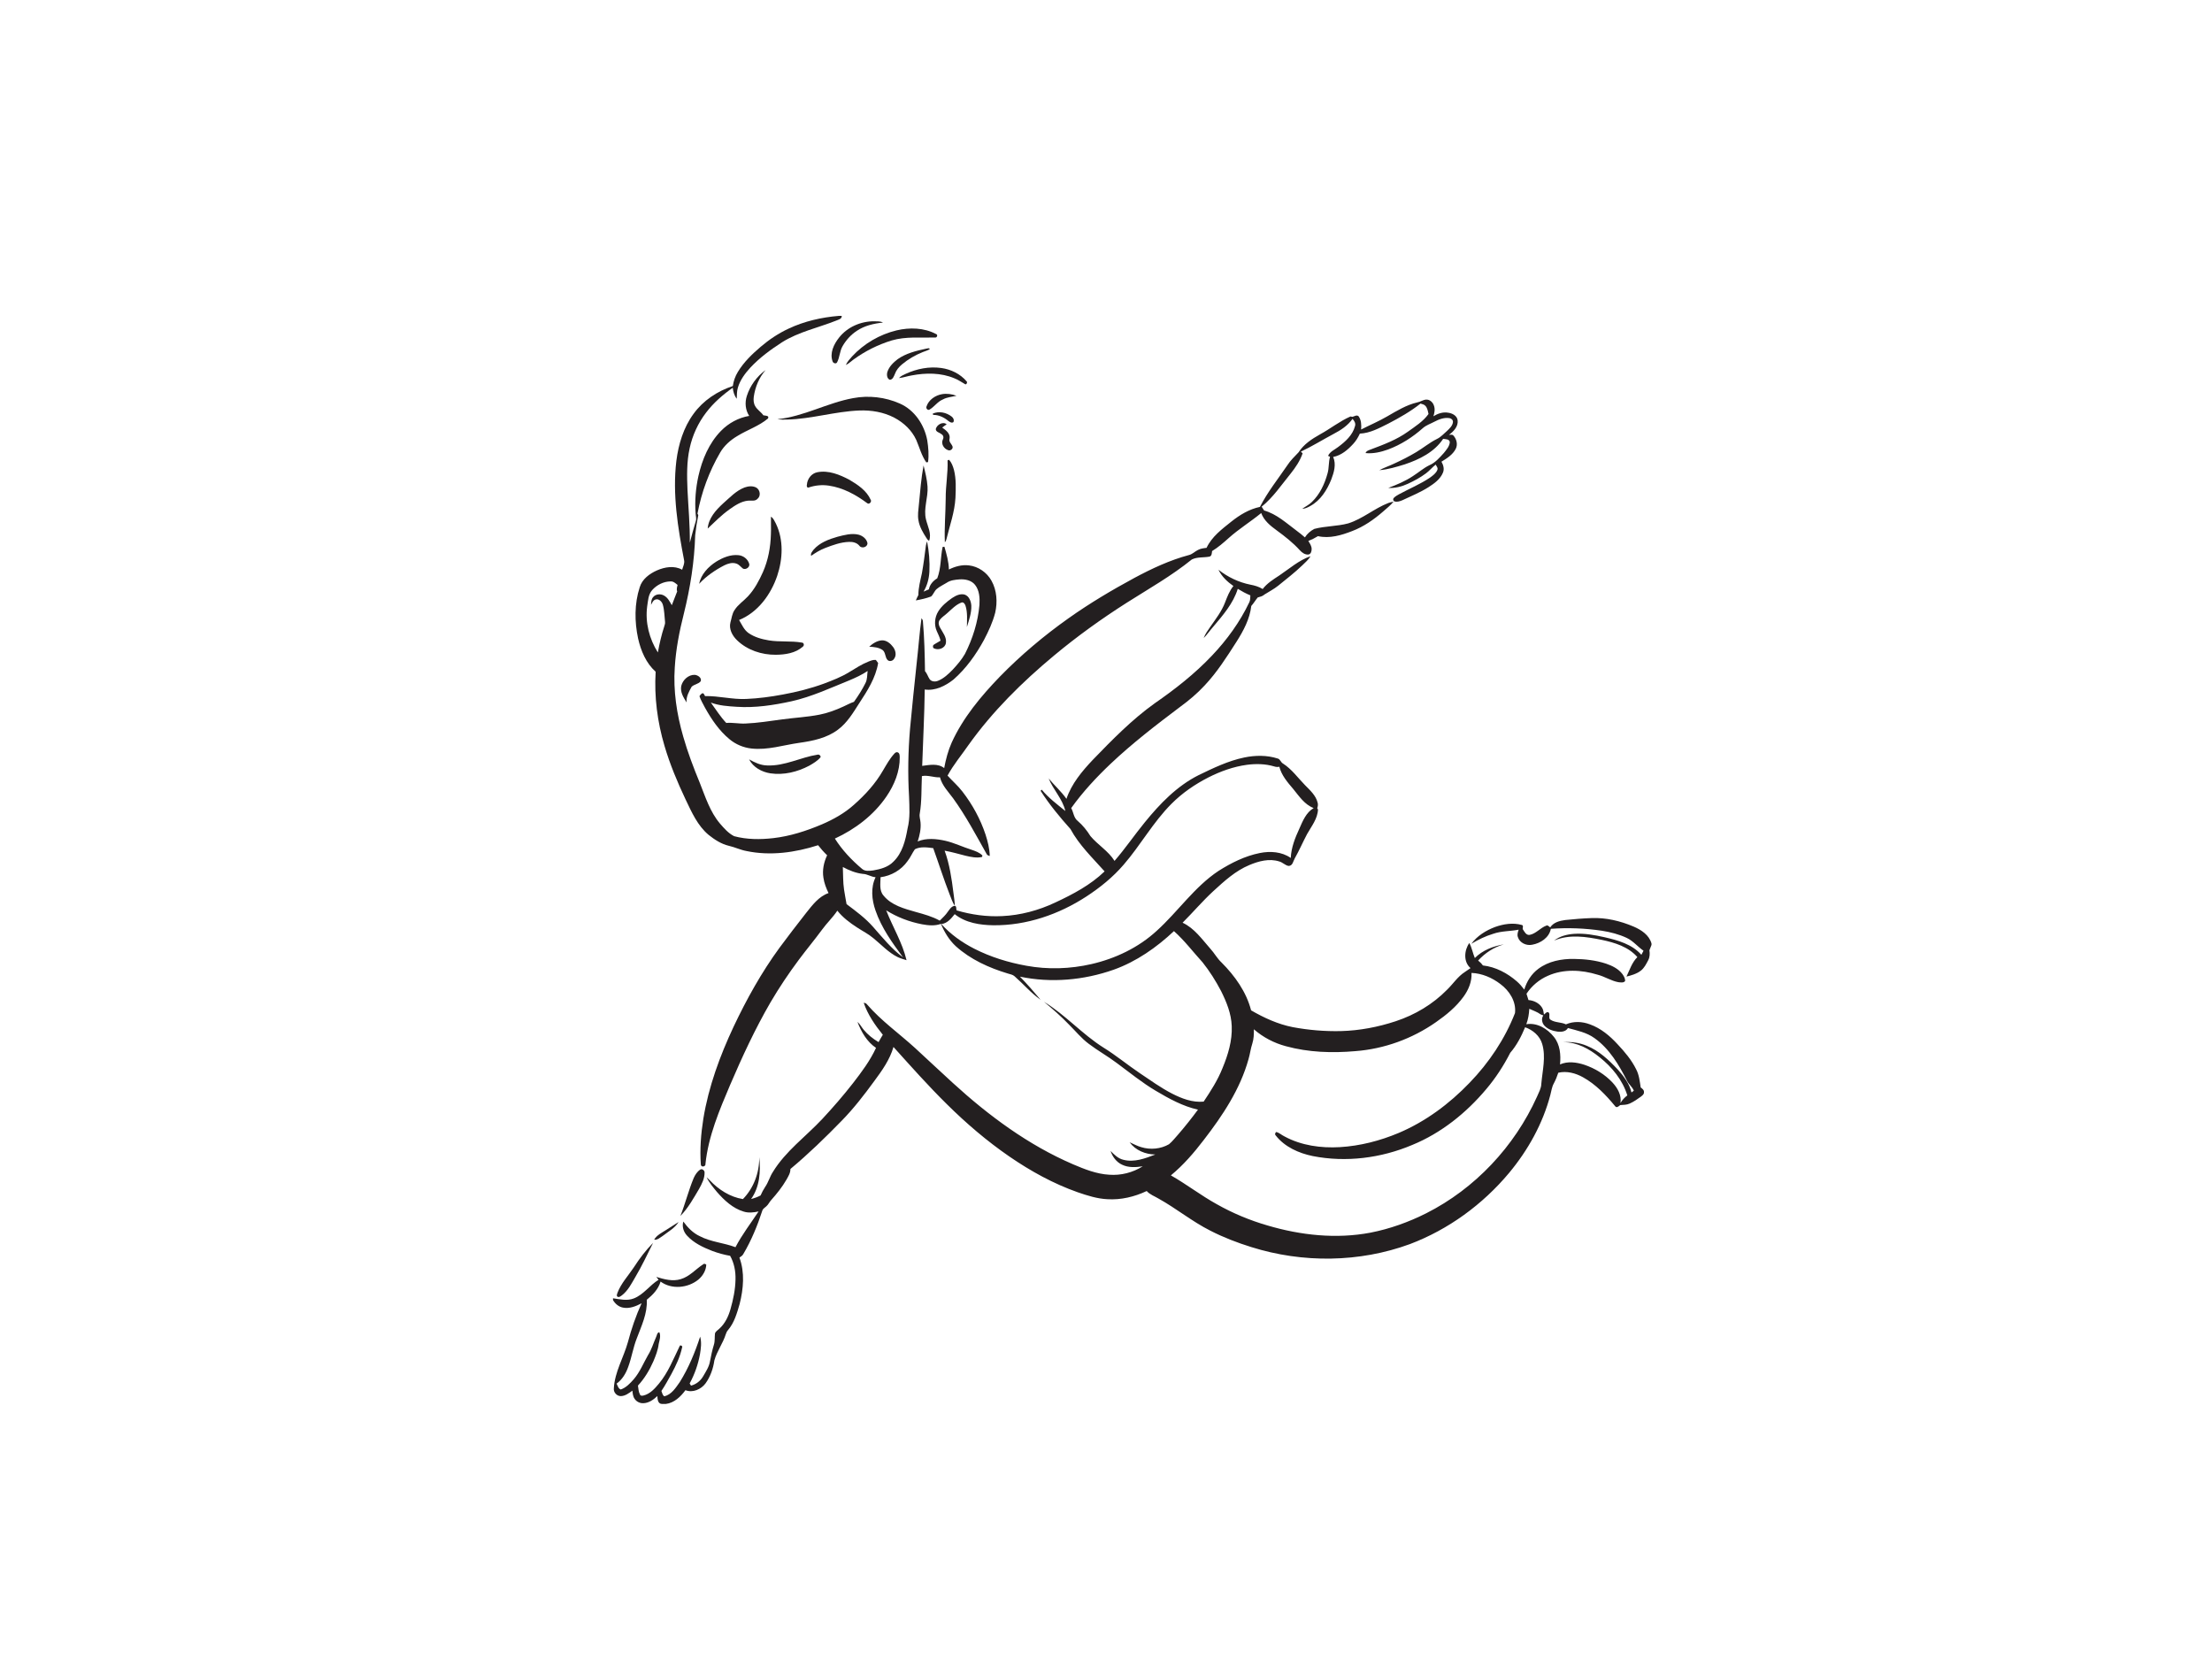 <?xml version="1.0" encoding="utf-8"?>
<!-- Generator: Adobe Illustrator 17.0.0, SVG Export Plug-In . SVG Version: 6.00 Build 0)  -->
<!DOCTYPE svg PUBLIC "-//W3C//DTD SVG 1.1//EN" "http://www.w3.org/Graphics/SVG/1.1/DTD/svg11.dtd">
<svg version="1.1" id="Layer_1" xmlns="http://www.w3.org/2000/svg" xmlns:xlink="http://www.w3.org/1999/xlink" x="0px" y="0px"
	 width="800px" height="600px" viewBox="0 0 800 600" enable-background="new 0 0 800 600" xml:space="preserve">
<g id="_x23_231f20ff">
	<path fill="#231F20" d="M303.396,114.236h1.033c0.063,1.168-1.181,1.338-2.009,1.716c-6.52,2.591-13.553,4.052-19.56,7.814
		c-4.083,2.632-8.037,5.535-11.384,9.076c-1.98,2.144-3.8,4.562-4.625,7.398c-0.39,1.284-0.324,2.641-0.4,3.967
		c-0.894-1.143-1.288-2.55-1.439-3.973c-3.592,2.528-6.951,5.443-9.618,8.954c-2.918,3.794-4.965,8.242-5.972,12.917
		c-1.096,4.943-0.989,10.046-0.781,15.074c0.309,6.359,0.91,12.709,0.841,19.085c0.655-2.607,1.404-5.185,2.153-7.76
		c0.321-0.922-0.013-1.883-0.054-2.818c-0.356-4.511,0.038-9.076,1.004-13.493c1.351-5.988,3.828-11.925,8.176-16.364
		c2.736-2.805,6.328-4.763,10.2-5.415c-1.395-2.109-1.637-4.833-0.859-7.216c1.193-3.731,3.62-7.077,6.797-9.366
		c-2.38,2.704-3.79,6.152-4.291,9.7c-0.145,1.127-0.072,2.336,0.51,3.337c0.734,1.322,2.106,2.103,2.966,3.328
		c0.696,0.167,2.22,0.025,1.678,1.149c-3.265,2.752-7.436,4.09-11.044,6.312c-2.512,1.483-4.792,3.466-6.262,6.013
		c-3.986,6.816-6.75,14.337-8.204,22.094c0.072,0.129,0.22,0.387,0.293,0.516c-0.482,2.402-0.863,4.829-1.121,7.266
		c-0.271,9.555-1.782,19.047-4.083,28.315c-1.624,6.413-2.909,12.942-3.302,19.56c-0.576,8.409,0.718,16.843,3.041,24.912
		c1.624,5.736,3.753,11.308,6.019,16.818c2.012,5.065,3.69,10.44,7.269,14.674c1.492,1.732,3.066,3.539,5.135,4.587
		c4.587,1.24,9.435,1.244,14.132,0.711c6.117-0.696,12.023-2.61,17.671-5.006c4.143-1.788,8.148-4.023,11.519-7.052
		c4.09-3.595,7.817-7.685,10.534-12.426c1.237-2.087,2.421-4.244,4.064-6.045c0.321-0.39,0.85-0.756,1.354-0.441
		c0.639,0.299,0.589,1.092,0.623,1.687c0.079,5.119-1.952,10.043-4.801,14.214c-4.593,6.74-11.293,11.834-18.653,15.228
		c2.632,4.152,6.035,7.764,9.788,10.918c1.102,1.011,2.736,0.752,4.09,0.598c2.61-0.456,5.365-1.171,7.269-3.142
		c3.268-3.136,4.373-7.71,5.138-12.01c0.97-3.8,0.671-7.751,0.541-11.626c-0.488-8.135-0.331-16.308,0.356-24.427
		c0.715-7.864,1.562-15.713,2.383-23.564c0.633-5.481,1.023-10.99,1.76-16.456c0.277,0.334,0.51,0.718,0.516,1.168
		c0.529,5.978,0.664,11.982,0.752,17.979c0.749,0.841,1.045,1.955,1.656,2.884c0.68,0.963,2.027,1.033,3.041,0.617
		c2.119-0.844,3.797-2.471,5.368-4.074c1.621-1.75,3.189-3.58,4.385-5.651c2.811-5.522,4.7-11.548,5.245-17.731
		c0.151-2.475,0.009-5.22-1.593-7.244c-1.319-1.665-3.586-2.116-5.601-1.977c-1.584,0.129-3.271,0.28-4.622,1.199
		c-1.215,0.774-2.566,1.354-3.661,2.301c-0.853,0.746-1.177,1.936-2.002,2.685c-1.776,0.674-3.655,1.08-5.525,1.42
		c0.28-0.661,0.579-1.31,0.913-1.939c0.003-2.676,0.718-5.258,1.275-7.852c0.595-3.331,1.036-6.69,1.448-10.049
		c0.069-0.519,0.255-1.011,0.431-1.499c0.699,3.595,1.011,7.291,0.834,10.953c-0.135,2.528-0.806,5.034-2.116,7.213
		c0.639-0.286,1.281-0.56,1.927-0.828c0.321-1.75,1.558-3.092,3.032-3.998c1.417-3.63,1.133-7.59,1.946-11.349
		c0.164-0.016,0.485-0.05,0.645-0.066c0.774,2.689,1.562,5.415,1.618,8.236c2.238-1.111,4.76-1.81,7.272-1.486
		c3.391,0.397,6.479,2.556,8.129,5.531c1.958,3.488,2.219,7.732,1.344,11.582c-0.891,3.441-2.396,6.69-4.045,9.826
		c-2.903,5.327-6.488,10.373-11.082,14.381c-2.903,2.267-6.567,4.127-10.354,3.561c-0.113,9.215-0.617,18.417-0.922,27.622
		c2.619-0.337,5.695-0.989,7.956,0.8c0.586-3.164,1.414-6.3,2.72-9.246c4.127-9.029,10.572-16.739,17.416-23.832
		c7.603-7.795,15.974-14.828,24.858-21.121c7.597-5.393,15.625-10.156,23.816-14.589c6.293-3.369,12.816-6.422,19.733-8.267
		c1.234-0.302,2.116-1.284,3.233-1.826c0.954-0.523,2.046-0.649,3.114-0.768c1.898-4.045,5.576-6.788,8.979-9.504
		c3.047-2.424,6.473-4.502,10.329-5.305c2.745-5.377,6.539-10.099,9.923-15.074c1.121-1.757,2.648-3.177,4.064-4.685
		c1.851-2.893,4.788-4.817,7.726-6.466c3.75-2.046,7.112-4.76,11.038-6.485c0.173,0.035,0.519,0.104,0.693,0.139
		c0.702-0.179,1.593-0.828,2.242-0.205c0.985,1.376,1.039,3.158,0.907,4.785c3.139-1.606,6.4-2.972,9.448-4.754
		c3.46-1.996,6.939-4.143,10.874-5.056c1.092-0.198,2.034-0.9,3.148-1.007c1.313-0.094,2.456,0.926,2.849,2.122
		c0.488,1.266,0.236,2.654-0.173,3.901c1.565-0.957,3.4-1.618,5.258-1.297c1.53,0.186,3.309,1.064,3.507,2.77
		c0.271,2.238-1.48,4.033-3.142,5.248c0.529,0.025,1.19-0.22,1.602,0.246c1.171,1.272,1.669,3.268,0.837,4.855
		c-1.089,2.106-3.189,3.406-5.151,4.612c0.689,1.193,1.105,2.651,0.535,3.979c-0.967,2.364-3.155,3.913-5.232,5.245
		c-2.972,1.886-6.243,3.208-9.413,4.703c-0.869,0.359-1.839,0.727-2.78,0.46c-0.598-0.104-0.74-0.9-0.337-1.288
		c0.532-0.57,1.228-0.944,1.898-1.329c3.734-2.024,7.697-3.649,11.227-6.038c1.007-0.743,2.131-1.527,2.604-2.736
		c0.334-0.721-0.286-1.347-0.582-1.946c-1.244,0.957-2.226,2.207-3.488,3.142c-2.037,1.53-4.294,2.742-6.605,3.806
		c-2.207,1.017-4.631,1.621-7.071,1.492c3.095-1.165,6.171-2.446,8.931-4.294c1.98-1.253,3.753-2.833,5.862-3.882
		c2.191-0.91,3.772-2.767,5.33-4.483c0.916-1.162,2.043-2.377,2.141-3.929c-0.167-1.143-1.565-1.014-2.408-1.177
		c-3.177,4.817-8.607,7.468-13.915,9.249c-2.991,0.919-6.032,1.842-9.164,2.097c1.687-0.91,3.517-1.508,5.245-2.33
		c2.764-1.256,5.475-2.635,8.078-4.19c2.553-1.521,4.845-3.46,7.518-4.779c1.429-0.674,2.471-1.902,3.652-2.912
		c0.913-0.882,1.99-1.839,2.128-3.18c0.079-0.749-0.576-1.344-1.275-1.442c-1.917-0.29-3.8,0.431-5.462,1.316
		c-1.363,0.73-2.884,1.218-4.071,2.238c-3.712,3.309-7.978,6.054-12.653,7.792c-2.597,0.932-5.368,1.58-8.144,1.3
		c0.28-0.825,1.181-1.026,1.895-1.319c4.634-1.741,9.341-3.495,13.393-6.403c2.66-1.914,5.544-3.705,7.483-6.41
		c-0.224-1.004-0.375-2.1-1.08-2.903c-0.444-0.545-1.174-0.667-1.804-0.875c-3.586,2.849-7.59,5.128-11.645,7.235
		c-3.262,1.618-6.58,3.466-10.301,3.633c-0.623,1.36-1.401,2.654-2.427,3.746c-1.955,2.128-4.3,4.149-7.228,4.688
		c1.181,2.657,0.293,5.62-0.696,8.185c-1.524,3.8-3.863,7.531-7.546,9.545c-0.91,0.523-1.88,0.995-2.947,1.033
		c1.162-0.834,2.481-1.454,3.498-2.478c2.881-2.767,4.618-6.52,5.66-10.326c0.582-1.961,0.318-4.052,0.907-6.01
		c-0.179-0.088-0.538-0.261-0.715-0.346c0.68-1.552,2.349-2.182,3.605-3.167c2.629-1.936,5.295-4.313,6.139-7.597
		c0.312-0.998-0.239-1.905-0.9-2.597c-1.725,2.446-4.269,4.096-6.882,5.459c-3.951,2.1-7.757,4.48-11.809,6.385
		c0.211,0.205,0.425,0.409,0.642,0.617c-0.935,2.73-2.585,5.128-4.363,7.367c-3.337,4.099-6.318,8.569-10.458,11.929
		c0.271,0.469,0.567,0.926,0.885,1.369c4.527,1.275,8.044,4.546,11.73,7.291c1.045,0.771,2.062,1.577,3.032,2.443
		c0.819-1.322,2.031-2.352,3.397-3.073c4.008-1.067,8.248-0.907,12.256-1.993c5.242-1.637,9.454-5.421,14.551-7.386
		c0.601-0.217,1.228-0.359,1.861-0.482c-1.089,1.351-2.471,2.408-3.759,3.557c-3.343,2.915-7.039,5.503-11.211,7.087
		c-3.897,1.524-8.179,2.786-12.376,1.839c-1.108,0.683-2.273,1.266-3.482,1.741c0.554,0.904,1.218,1.842,1.196,2.956
		c0.003,0.756-0.255,1.75-1.108,1.936c-1.262,0.151-2.358-0.645-3.161-1.53c-2.465-2.73-5.38-5.006-8.34-7.172
		c-2.292-1.656-4.631-3.545-5.629-6.29c-3.828,3.142-8.078,5.742-11.771,9.054c-1.892,1.697-3.819,3.375-5.997,4.697
		c-0.113,0.711-0.05,1.7-0.882,1.996c-2.125,0.428-4.467,0.066-6.454,1.051c-7.32,5.919-15.53,10.569-23.457,15.596
		c-9.19,5.843-18.052,12.215-26.417,19.192c-11.488,9.558-22.226,20.161-30.922,32.361c-2.525,3.665-5.428,7.08-7.537,11.016
		c1.754,1.958,3.781,3.668,5.377,5.768c3.617,4.678,6.501,9.939,8.362,15.555c0.8,2.503,1.461,5.084,1.524,7.726
		c-0.504-0.104-0.992-0.293-1.19-0.806c-3.816-6.791-7.477-13.701-12.048-20.026c-1.769-2.399-3.986-4.615-4.757-7.587
		c-2.207,0.104-4.341-0.897-6.548-0.453c-0.22,4.53-0.009,9.102-0.778,13.588c-0.211,1.074,0.214,2.125,0.286,3.192
		c0.205,2.327-0.315,4.647-1.033,6.847c3.189-1.316,6.769-0.967,10.052-0.227c3.227,0.759,6.221,2.226,9.375,3.217
		c1.423,0.491,2.94,0.985,3.995,2.119c-0.044,0.129-0.132,0.387-0.173,0.516c-1.977,0.444-4.011-0.009-5.944-0.456
		c-2.512-0.655-5.012-1.36-7.565-1.832c1.804,4.918,2.547,10.131,3.199,15.3c0.179,1.562,0.472,3.114,0.494,4.691
		c-0.85-1.288-1.316-2.764-1.883-4.184c-2.144-5.513-3.929-11.157-5.934-16.72c-2.182-0.268-4.587-0.649-6.624,0.4
		c-0.979,1.376-1.609,2.984-2.676,4.313c-2.242,3.202-5.884,5.302-9.747,5.802c-0.025,2.219-0.535,4.845,1.092,6.655
		c2.874,3.548,7.524,4.729,11.718,5.934c2.937,0.819,5.925,1.612,8.601,3.123c1.02-1.029,2.116-2.005,2.918-3.224
		c0.626-0.825,1.234-1.892,2.33-2.109c0.938-0.12,0.633,1.023,0.825,1.609c5.339,1.584,10.934,2.358,16.503,2.078
		c6.655-0.305,13.201-2.075,19.21-4.918c6.378-2.975,12.731-6.322,17.835-11.255c-4.363-4.889-9.196-9.501-12.347-15.319
		c-3.897-4.36-7.653-8.887-10.802-13.83c0.107-0.098,0.321-0.299,0.425-0.397c2.446,2.988,5.557,5.286,8.525,7.71
		c-1.004-4.392-4.379-7.66-6.026-11.771c2.075,2.519,4.555,4.688,6.429,7.37c1.845-5.453,5.61-9.958,9.508-14.082
		c7.027-7.266,14.145-14.545,22.39-20.451c7.42-5.128,14.561-10.735,20.769-17.303c5.402-5.692,10.068-12.13,13.452-19.226
		c0.412-0.778,0.321-1.678,0.394-2.522c-1.584-0.655-3.092-1.473-4.552-2.367c-1.65,5.33-5.409,9.593-8.935,13.78
		c-1.162,1.313-2.141,2.789-3.387,4.027c0.532-1.499,1.508-2.774,2.393-4.077c1.952-2.815,4.096-5.563,5.327-8.793
		c0.806-2.078,1.599-4.206,3.025-5.956c-2.201-1.533-4.231-3.435-5.405-5.887c3.365,2.663,7.335,4.562,11.548,5.402
		c1.552,0.293,3.095,0.734,4.448,1.574c1.58-2.081,3.831-3.466,5.982-4.883c3.668-2.462,7.074-5.5,11.302-6.976
		c-0.743,1.322-1.942,2.276-3,3.331c-2.742,2.632-5.758,4.949-8.702,7.345c-1.521,1.225-3.274,2.103-4.911,3.151
		c-0.686,0.639-1.596,0.841-2.465,1.086c-0.825,0.985-1.47,2.112-2.333,3.073c-0.545,4.713-2.83,8.976-5.333,12.923
		c-3.517,5.494-7.03,11.047-11.522,15.813c-2.689,2.918-5.739,5.475-8.944,7.808c-8.623,6.498-17.205,13.097-25.06,20.523
		c-5.195,4.924-10.093,10.203-14.265,16.031c0.841,1.514,0.891,3.517,2.336,4.637c1.826,1.568,3.347,3.45,4.615,5.491
		c2.685,3.202,6.47,5.38,8.717,8.972c3.869-4.461,7.191-9.357,10.924-13.925c5.468-6.725,11.664-13.178,19.51-17.098
		c5.302-2.566,10.679-5.166,16.481-6.372c3.986-0.828,8.207-0.878,12.111,0.375c0.929,0.239,1.086,1.385,1.898,1.81
		c3.164,2.027,5.358,5.141,7.949,7.795c1.807,1.857,3.923,3.699,4.568,6.325c0.23,0.689,0.079,1.404-0.132,2.078
		c0.069,0.101,0.208,0.305,0.277,0.406c-0.139,3.387-2.367,6.085-3.954,8.916c-1.533,2.893-2.827,5.912-4.445,8.765
		c-0.595,1.036-0.746,2.796-2.304,2.745c-1.221-0.252-2.109-1.307-3.325-1.621c-3.592-1.155-7.449-0.113-10.808,1.307
		c-4.999,2.081-9.042,5.783-12.983,9.391c-3.929,3.614-7.379,7.697-11.157,11.46c4.256,1.98,6.999,5.956,10.018,9.375
		c1.47,1.584,2.478,3.548,4.077,5.021c4.817,4.829,8.957,10.609,10.682,17.296c4.688,2.717,9.69,5.012,15.033,6.07
		c5.768,1.083,11.652,1.571,17.52,1.432c6.715-0.179,13.386-1.461,19.758-3.564c6.954-2.298,13.424-6.145,18.562-11.387
		c2.182-2.109,3.853-4.773,6.451-6.426c0.693-0.447,1.366-0.922,2.04-1.401c-2.632-2.257-2.301-6.448-0.441-9.079
		c0.938,1.706,1.24,3.655,1.996,5.44c2.764-2.818,6.643-4.288,10.471-4.946c-3.583,1.026-6.775,3.11-9.278,5.856
		c0.642,0.513,1.237,1.092,1.716,1.769c4.603,0.51,8.859,2.78,12.316,5.79c0.998,0.872,1.864,1.883,2.657,2.944
		c0.872-2.944,2.582-5.673,5.072-7.505c3.671-2.767,8.406-3.658,12.917-3.589c3.897,0.05,7.83,0.479,11.548,1.697
		c2.254,0.765,4.537,1.873,5.991,3.831c0.497,0.724,0.976,1.552,0.948,2.465c-0.576,0.749-1.647,0.491-2.449,0.422
		c-2.644-0.485-4.924-2.056-7.521-2.711c-5.802-1.788-12.303-2.131-17.948,0.384c-3.148,1.36-5.871,3.649-7.757,6.51
		c0.246,0.752,0.485,1.514,0.715,2.276c1.93,0.161,3.863,1.074,4.911,2.755c0.494,0.734,0.516,1.64,0.693,2.484
		c0.475-0.302,1.004-1.174,1.665-0.771c0.752,0.705-0.268,2.131,0.778,2.701c1.65,1.045,3.759,0.778,5.506,1.621
		c2.742-1.196,5.897-1.048,8.661-0.003c3.945,1.41,7.225,4.162,10.021,7.213c2.578,2.742,5.05,5.664,6.721,9.064
		c1.064,2.018,1.281,4.316,1.628,6.536c0.56,0.45,1.285,0.935,1.181,1.772c0.05,0.711-0.595,1.14-1.077,1.539
		c-1.3,0.954-2.641,1.883-4.118,2.537c-1.064,0.488-2.254,0.45-3.391,0.535c-0.507,0.412-1.307,1.187-1.848,0.39
		c-3.321-4.027-7.014-7.902-11.62-10.455c-2.692-1.499-5.868-2.349-8.928-1.634c-0.438,1.332-0.963,2.635-1.621,3.872
		c-0.724,1.281-0.866,2.77-1.256,4.168c-2.72,10.373-8.063,19.947-14.894,28.167c-9.533,11.415-21.946,20.492-35.874,25.765
		c-18.294,6.715-38.808,6.923-57.367,1.086c-5.094-1.584-10.099-3.504-14.847-5.944c-6.558-3.299-12.259-8.006-18.663-11.567
		c-1.461-0.894-3.17-1.451-4.332-2.761c-4.42,2.087-9.325,3.265-14.23,2.956c-3.693-0.176-7.241-1.316-10.707-2.506
		c-8.818-3.101-17.06-7.663-24.748-12.942c-8.113-5.582-15.621-12.01-22.614-18.937c-6.715-6.618-12.98-13.67-19.286-20.674
		c-1.325,4.606-4.146,8.557-6.964,12.36c-3.639,4.98-7.417,9.885-11.74,14.299c-5.928,6.095-12.042,12.026-18.574,17.476
		c0.038,1.436-0.762,2.66-1.429,3.863c-1.536,2.673-3.482,5.081-5.522,7.379c-0.658,0.708-1.033,1.647-1.779,2.276
		c-0.523,0.494-1.259,0.856-1.451,1.612c-1.76,5.409-3.942,10.707-6.841,15.612c-0.305,0.589-0.878,0.941-1.414,1.297
		c2.002,5.377,1.448,11.327,0.072,16.783c-0.951,3.296-1.92,6.753-4.19,9.423c-0.381,0.428-0.642,0.941-0.806,1.495
		c-1.033,3.309-3.208,6.139-4.14,9.486c-0.425,2.956-1.439,5.862-3.186,8.299c-1.606,2.175-4.656,3.52-7.272,2.471
		c-1.735,2.358-4.071,4.612-7.112,4.98h-1.369c-1.524-0.031-1.606-1.719-1.681-2.855c-1.373,1.294-3.041,2.49-4.996,2.582
		c-1.25,0.082-2.515-0.516-3.211-1.565c-0.626-0.859-0.708-1.955-0.822-2.972c-1.24,0.894-2.563,1.927-4.162,1.974
		c-1.47,0.019-2.726-1.376-2.541-2.84c0.331-5.906,3.517-11.075,5.081-16.67c1.272-4.814,2.896-9.536,4.955-14.069
		c-2.043,1.092-4.37,2.027-6.728,1.568c-1.555-0.283-2.827-1.385-3.611-2.72v-0.645c2.471,0.349,5.078,1.004,7.499,0.057
		c3.586-1.385,5.768-4.798,8.988-6.75c-0.205-0.261-0.62-0.784-0.828-1.045c2.837,0.869,5.909,1.719,8.846,0.806
		c3.205-0.932,5.387-3.614,8.107-5.361c0.359-0.362,0.784-0.132,1.118,0.129c-0.082,2.109-1.262,4.061-2.855,5.399
		c-3.756,3.079-9.671,3.658-13.673,0.718c-0.79,2.726-2.84,4.836-4.993,6.577c0.29,4.921-1.927,9.451-3.602,13.94
		c-1.338,3.356-1.857,6.964-3.11,10.348c-0.825,2.345-2.16,4.571-4.203,6.048c0.406,0.749,0.614,1.801,1.511,2.119
		c1.914-0.664,3.369-2.201,4.675-3.687c2.232-2.575,3.488-5.777,5.16-8.705c1.294-2.012,1.949-4.338,2.918-6.511
		c0.343-0.639,0.331-1.678,1.193-1.823c0.617,1.398,0.069,2.877-0.233,4.278c-0.252,2.201-1.083,4.272-1.936,6.3
		c-1.392,3.173-3.205,6.186-5.563,8.736c0.173,1.077,0.198,2.229,0.734,3.211c0.179,0.557,0.787,0.491,1.247,0.384
		c2.38-0.57,4.096-2.487,5.598-4.294c3.34-4.023,5.245-8.944,7.512-13.588c0.12-0.564,1.212,0,0.888,0.447
		c-0.718,3.375-2.204,6.529-3.831,9.552c-1.184,2.097-2.301,4.238-3.665,6.23c0.296,0.661,0.371,1.555,1.074,1.936
		c2.607-0.652,4.134-3.12,5.588-5.176c3.183-5.1,5.494-10.704,7.351-16.409c0.582,2.075,0.283,4.256-0.06,6.347
		c-0.677,3.693-1.936,7.282-3.734,10.584c0.161,0.258,0.327,0.523,0.491,0.79c1.842-0.472,3.397-1.7,4.357-3.328
		c1.007-1.741,2.185-3.479,2.512-5.503c0.381-1.999,0.803-3.992,1.398-5.934c0.434-1.329,0.233-2.742,0.403-4.102
		c0.224-0.815,1.096-1.209,1.64-1.794c2.018-1.839,3.227-4.392,3.96-6.98c0.998-3.501,1.754-7.106,1.82-10.757
		c0.082-2.959-0.488-5.956-1.939-8.554c-2.232-0.384-4.42-0.995-6.536-1.791c-3.274-1.278-6.592-2.837-9.01-5.462
		c-1.288-1.357-1.936-3.309-1.388-5.144c1.574,2.172,3.495,4.162,5.966,5.302c4.036,2.116,8.683,2.371,12.895,3.979
		c2.38-4.562,5.531-8.645,8.355-12.93c-1.776,0.39-3.649,0.611-5.415,0.041c-3.904-1.171-6.989-4.068-9.618-7.065
		c-1.376-1.681-2.821-3.356-3.759-5.33c0.394,0.34,0.774,0.705,1.137,1.083c3.192,3.384,7.342,6.06,11.992,6.8
		c3.91-4.001,5.985-9.589,5.893-15.162c0.589,5.141,0.173,10.798-2.931,15.13c1.187-0.29,2.342-0.708,3.422-1.284
		c0.475-1.061,1.004-2.1,1.647-3.066c1.177-1.675,1.672-3.705,2.796-5.412c4.606-7.571,11.932-12.823,17.904-19.21
		c3.857-4.146,7.571-8.425,11.057-12.892c3.117-4.027,6.205-8.141,8.349-12.788c-3.28-2.194-5.343-5.796-6.715-9.407
		c0.929,0.787,1.461,1.905,2.235,2.827c1.508,1.813,3.381,3.296,5.402,4.496c0.485-0.904,0.995-1.794,1.539-2.66
		c-2.827-3.485-5.434-7.263-6.904-11.538c0.494-0.022,0.919,0.192,1.209,0.586c5.138,5.915,11.57,10.474,17.34,15.722
		c4.603,4.209,9.114,8.516,13.733,12.703c12.936,11.815,27.254,22.415,43.42,29.376c4.171,1.779,8.481,3.501,13.062,3.768
		c4.241,0.324,8.551-0.768,12.143-3.044c-2.478,0.375-5.144,0.548-7.461-0.573c-2.056-0.941-3.488-2.874-4.178-4.987
		c1.316,1.329,2.704,2.739,4.593,3.186c3.954,1.042,7.956-0.479,11.608-1.898c-3.554-0.025-7.191-1.492-9.312-4.43
		c1.401,0.601,2.736,1.366,4.215,1.776c3.299,1.014,7.03,0.671,10.033-1.055c1.256-1.045,2.245-2.367,3.347-3.567
		c2.49-2.887,4.87-5.875,7.131-8.947c-5.475-1.209-10.446-3.964-15.228-6.794c-5.009-2.95-9.498-6.655-14.167-10.09
		c-3.258-2.452-6.835-4.442-10.084-6.907c-2.695-1.996-4.795-4.64-7.172-6.976c-2.827-2.944-5.89-5.638-9.035-8.233
		c7.754,4.729,13.814,11.718,21.499,16.553c4.555,2.808,8.676,6.246,13.112,9.231c3.847,2.575,7.609,5.311,11.74,7.433
		c3.501,1.794,7.383,3.268,11.39,2.884c2.582-3.86,5.113-7.804,6.828-12.136c1.993-4.798,3.551-9.923,3.325-15.171
		c-0.151-4.483-1.876-8.724-3.853-12.684c-1.911-3.643-4.115-7.156-6.681-10.373c-3.444-3.778-6.539-7.889-10.364-11.302
		c-6.315,5.931-13.575,11.019-21.776,13.95c-10.814,3.813-22.673,4.883-33.925,2.515c2.619,2.673,5.075,5.503,7.48,8.371
		c-3.485-2.427-6.233-5.711-9.41-8.494c-0.661-0.617-1.59-0.737-2.415-0.998c-6.81-2.053-13.509-5.069-18.836-9.87
		c-2.412-2.229-4.137-5.091-5.393-8.1c-2.207,0.815-4.603,0.567-6.863,0.151c-4.565-0.885-8.991-2.566-12.933-5.04
		c2.361,6.045,5.846,11.664,7.357,18.027c-1.048-0.337-2.122-0.62-3.123-1.083c-3.416-1.653-5.978-4.533-8.887-6.891
		c-1.794-1.524-3.923-2.563-5.875-3.857c-2.638-1.691-5.169-3.62-7.143-6.079c-1.631,2.462-3.806,4.486-5.531,6.876
		c-2.701,3.68-5.638,7.178-8.362,10.842c-3.709,4.968-7.159,10.128-10.298,15.473c-5.566,9.593-10.229,19.68-14.598,29.861
		c-3.882,9.152-7.849,18.483-8.9,28.466c0.198,1.074-1.562,1.436-1.678,0.343c-0.403-5.56,0.041-11.16,0.913-16.657
		c1.892-11.563,5.972-22.655,10.931-33.233c4.707-9.955,10.09-19.629,16.591-28.532c3.177-4.244,6.356-8.484,9.656-12.634
		c2.251-2.811,4.546-5.938,8.094-7.165c-0.853-1.75-1.565-3.592-1.845-5.528c-0.463-2.78,0.139-5.623,1.332-8.144
		c-1.181-1.127-2.257-2.358-3.268-3.639c-8.299,2.663-17.29,3.91-25.897,2.103c-2.207-0.4-4.231-1.407-6.407-1.898
		c-2.72-0.649-5.119-2.213-7.279-3.932c-4.008-3.343-6.139-8.236-8.34-12.829c-2.969-6.278-5.661-12.703-7.622-19.371
		c-2.569-8.67-3.762-17.778-3.199-26.813c-3.479-3.107-5.346-7.581-6.356-12.045c-1.288-6.073-1.351-12.539,0.582-18.486
		c0.872-2.95,3.532-4.911,6.224-6.111c2.84-1.244,6.3-1.845,9.13-0.249c0.293-1.108,0.941-2.204,0.718-3.381
		c-2.27-11.822-4.263-23.939-2.811-35.994c0.768-6.032,2.591-12.08,6.227-17.026c3.466-4.801,8.617-8.195,14.198-10.037
		c0.252-1.798,0.856-3.532,1.804-5.081c2.122-3.535,5.135-6.438,8.251-9.095c3.06-2.616,6.435-4.873,10.087-6.573
		C290.888,116.169,297.127,114.768,303.396,114.236 M235.882,213.396c-1.458,1.618-1.502,3.92-1.829,5.956
		c-0.752,5.786,0.771,11.715,3.875,16.616c0.57-3.173,1.294-6.328,2.298-9.397c0.164-0.545,0.384-1.099,0.293-1.678
		c-0.233-2.068-0.22-4.184-0.793-6.199c-0.318-1.08-1.366-2.216-2.594-1.883c-0.913,0.239-1.262,1.181-1.662,1.93
		c0.025-0.967,0.057-2.04,0.752-2.796c0.938-1.143,2.701-1.266,3.932-0.548c1.366,0.74,2.068,2.197,2.818,3.485
		c0.614-1.678,1.316-3.318,1.942-4.99c-0.315-0.774-0.035-1.577,0.142-2.342c-0.749-0.598-1.521-1.366-2.566-1.275
		C239.981,210.298,237.541,211.538,235.882,213.396 M437.056,281.155c-4.895,2.497-9.492,5.648-13.374,9.552
		c-6.63,6.636-11.182,14.957-17.299,22.025c-3.853,4.486-8.491,8.245-13.43,11.469c-9.964,6.507-21.707,10.553-33.68,10.436
		c-4.877-0.072-10.087-0.872-13.994-4.023c-1.256,1.571-2.698,3.378-4.855,3.573c3.356,3.712,7.483,6.662,11.929,8.925
		c5.915,3.016,12.328,4.987,18.852,6.161c7.767,1.426,15.817,1.165,23.505-0.595c8.686-1.99,17.013-5.96,23.608-12.014
		c7.716-6.964,13.629-15.886,22.381-21.691c4.587-2.9,9.555-5.393,14.91-6.46c3.775-0.762,7.974-0.497,11.208,1.776
		c0.176-3.728,1.555-7.247,3.107-10.591c1.222-2.764,2.443-5.853,5.182-7.452c-3.284-1.25-5.27-4.297-7.398-6.904
		c-2.049-2.405-4.219-4.905-5.018-8.041c-0.623,0.157-1.256,0.085-1.854-0.11c-3.202-0.96-6.614-1.02-9.907-0.582
		C446.076,277.27,441.414,278.954,437.056,281.155 M304.822,313.56c0.126,2.723,0.038,5.468,0.441,8.176
		c0.261,1.76,0.604,3.504,0.904,5.254c3.387,2.544,6.841,5.075,9.64,8.283c3.391,3.844,6.64,7.902,10.792,10.968
		c-3.923-5.267-7.826-10.717-9.977-16.988c-1.329-3.838-1.782-8.242,0.047-11.998c-1.618-0.101-2.975-1.162-4.6-1.199
		C309.503,315.766,307.073,314.784,304.822,313.56 M532.186,351.873c0.183,3.095-1.058,6.073-2.843,8.541
		c-2.676,3.715-6.262,6.658-9.996,9.256c-8.557,5.994-18.7,9.687-29.124,10.484c-8.399,0.737-16.988,0.466-25.157-1.776
		c-4.256-1.127-8.267-3.221-11.585-6.123c0.016,1.738-0.025,3.513-0.57,5.185c-0.614,1.842-0.819,3.79-1.376,5.648
		c-3.016,10.83-9.344,20.35-16.147,29.156c-3.551,4.65-7.392,9.12-11.922,12.848c5.683,3.23,10.871,7.263,16.597,10.424
		c5.796,3.277,11.982,5.853,18.379,7.701c12.004,3.545,24.836,4.943,37.209,2.591c7.005-1.366,13.783-3.8,20.155-7.005
		c17.662-8.909,31.929-24.147,40.061-42.142c0.636-1.533,1.546-3.019,1.577-4.725c0.4-4.757,1.713-9.662,0.312-14.372
		c-0.847-2.934-3.375-5.047-6.177-6.045c-1.379,3.299-3.019,6.529-5.38,9.243c-2.386,4.672-5.261,9.098-8.651,13.106
		c-7.244,8.639-16.317,15.93-26.801,20.224c-11.267,4.766-23.933,6.385-35.972,4.017c-5.056-1.039-10.134-3.293-13.383-7.442
		c-0.419-0.387-0.227-1.001,0.208-1.278c1.092,0.302,1.946,1.14,2.966,1.621c6.086,3.296,13.178,4.266,20.016,3.869
		c7.313-0.431,14.507-2.295,21.25-5.122c9.731-4.118,18.37-10.553,25.661-18.153c7.014-7.257,12.75-15.801,16.427-25.217
		c0.482-4.175-2.024-8.078-5.28-10.49C539.644,353.595,535.995,352.021,532.186,351.873 M553.09,364.838
		c-0.094,1.902-0.412,3.8-1.08,5.591c3.879-0.661,7.631,1.612,9.964,4.562c2.264,2.758,2.566,6.555,2.229,9.97
		c2.802-1.237,5.994-0.79,8.818,0.132c3.831,1.294,7.405,3.469,10.175,6.435c1.835,1.98,3.334,4.612,2.868,7.408
		c0.614-1.099,1.489-2.012,2.484-2.77c-1.725-5.55-5.525-10.241-10.037-13.811c-3.709-3.007-8.179-5.484-13.081-5.428
		c2.874-0.23,5.799,0.179,8.462,1.3c4.433,1.788,7.971,5.147,11.198,8.576c2.163,2.402,4.2,5.094,4.958,8.296
		c0.28-0.211,0.564-0.422,0.853-0.626c-0.535-1.369-1.782-2.248-2.434-3.545c-2.95-5.799-6.394-11.648-11.806-15.483
		c-2.824-2.046-6.3-2.745-9.596-3.646c-0.73,1.319-2.402,1.464-3.743,1.303c-1.697-0.233-3.447-0.822-4.666-2.065
		c-0.976-0.982-1.307-2.613-0.491-3.797c-0.327-0.135-0.661-0.264-0.982-0.378C555.952,365.936,554.46,365.496,553.09,364.838z"/>
	<path fill="#231F20" d="M303.468,122.088c3-3.819,7.874-5.922,12.69-5.89c1.061,0.044,2.213-0.082,3.18,0.46
		c-3.318,0.349-6.687,1.118-9.489,3.016c-2.103,1.388-3.847,3.309-5.103,5.49c-1.083,1.817-1.017,4.052-2.015,5.9
		c-0.346,0.63-1.366,0.312-1.584-0.286C299.98,127.733,301.573,124.465,303.468,122.088z"/>
	<path fill="#231F20" d="M324.259,119.484c4.716-1.111,9.923-0.979,14.271,1.319c0.746,0.208,0.387,1.351-0.296,1.272
		c-5.236,0.139-10.606-0.453-15.71,1.045c-4.962,1.517-9.671,3.869-13.862,6.929c-0.919,0.652-1.719,1.486-2.755,1.961
		c0.516-1.19,1.417-2.141,2.264-3.104C312.45,124.282,318.136,120.961,324.259,119.484z"/>
	<path fill="#231F20" d="M334.878,126.118c0.469-0.019,1.096-0.422,1.41,0.139c-0.765,0.519-1.681,0.715-2.522,1.064
		c-2.73,1.089-5.305,2.582-7.556,4.47c-1.121,0.935-2.084,2.09-2.569,3.482c-0.368,0.834-0.746,2.034-1.832,2.084
		c-1.083-0.456-1.165-1.924-0.856-2.903c0.642-1.898,2.144-3.362,3.702-4.552C327.668,127.77,331.323,126.88,334.878,126.118z"/>
	<path fill="#231F20" d="M327.605,135.185c3.979-1.82,8.462-2.707,12.826-2.094c3.463,0.485,6.841,2.103,9.124,4.795
		c0.497,0.299-0.098,1.508-0.604,1.001c-1.228-0.711-2.408-1.524-3.737-2.049c-4.889-2.084-10.411-2.034-15.555-1.048
		c-1.524,0.249-2.988,0.79-4.53,0.941C325.783,135.975,326.727,135.603,327.605,135.185z"/>
	<path fill="#231F20" d="M335.086,146.997c0.79-2.412,3.199-4.033,5.629-4.448c1.747-0.299,3.561-0.028,5.213,0.586
		c-1.659,0.419-3.425,0.475-4.949,1.344c-1.93,0.784-3.066,2.663-4.833,3.68C335.476,148.505,334.78,147.626,335.086,146.997z"/>
	<path fill="#231F20" d="M308.543,143.993c5.642-1.067,11.611-0.381,16.862,1.942c5.343,2.32,8.909,7.691,9.948,13.311
		c0.409,2.585,0.642,5.27,0.286,7.864c-0.157,0.028-0.475,0.088-0.633,0.12c-1.719-2.446-2.459-5.406-3.63-8.119
		c-1.612-3.517-4.581-6.287-7.974-8.066c-3.853-2.012-8.27-2.745-12.583-2.585c-8.799,0.34-17.322,3.066-26.133,3.287
		c-1.174,0.031-2.355,0.05-3.517-0.145C290.699,150.655,299.186,145.69,308.543,143.993z"/>
	<path fill="#231F20" d="M337.321,149.61c2.27-1.048,4.987-0.431,6.895,1.074c0.592,0.453,0.951,1.269,0.595,1.983
		c-0.611,0.444-1.31-0.044-1.81-0.412c-1.539-1.281-3.466-2.238-5.509-2.201C337.45,149.943,337.365,149.72,337.321,149.61z"/>
	<path fill="#231F20" d="M338.442,155.135c0.384-1.549,2.604-2.827,3.932-1.665c-0.557,0.365-1.102,0.746-1.621,1.162
		c1.322,0.944,3.016,2.157,2.67,4.03c-0.359,1.137,0.724,1.848,1.07,2.805c0.296,0.869-0.797,1.691-1.58,1.344
		c-1.558-0.497-2.679-2.327-1.902-3.894c0.384-0.712,0.164-1.552-0.573-1.924C339.761,156.397,338.397,156.249,338.442,155.135z"/>
	<path fill="#231F20" d="M342.701,166.5c0.135-0.057,0.406-0.164,0.542-0.22c0.932,1.029,1.41,2.371,1.772,3.687
		c0.825,3.293,0.68,6.725,0.538,10.084c-0.277,5.091-2.037,9.917-3.227,14.831c-0.104,0.444-0.252,0.897-0.608,1.212
		c-0.217-5.251,0.271-10.502,0.309-15.754C341.986,175.712,342.884,171.131,342.701,166.5z"/>
	<path fill="#231F20" d="M334.015,168.329c0.626,2.509,1.256,5.04,1.439,7.628c0.277,4.001-1.552,7.971-0.548,11.947
		c0.589,2.481,2.078,5.059,1.137,7.638c-0.513-0.11-0.73-0.617-1.007-0.998c-1.244-1.952-2.481-4.005-2.859-6.325
		c-0.362-1.879-0.028-3.784,0.145-5.664C332.794,177.805,333.143,173.029,334.015,168.329z"/>
	<path fill="#231F20" d="M295.55,170.8c4.071-0.819,8.138,0.856,11.677,2.736c3,1.766,6.158,3.879,7.638,7.156
		c0.56,0.746-0.526,1.93-1.253,1.272c-4.08-3.044-8.724-5.579-13.821-6.322c-2.434-0.375-4.93-0.129-7.263,0.642
		c-0.604,0.302-0.885-0.501-0.708-0.948C291.955,173.228,293.428,171.235,295.55,170.8z"/>
	<path fill="#231F20" d="M269.3,176.291c1.351-0.475,2.953-0.642,4.25,0.072c1.354,0.806,1.697,2.966,0.441,4.02
		c-0.904,1.026-2.33,0.551-3.507,0.693c-2.528,0.271-4.694,1.754-6.715,3.183c-2.84,2.024-5.286,4.518-7.82,6.898
		c0.283-3.727,2.95-6.674,5.575-9.086C263.952,179.955,266.218,177.453,269.3,176.291z"/>
	<path fill="#231F20" d="M278.824,186.866c0.932,0.554,1.307,1.64,1.81,2.544c2.811,5.849,2.484,12.766,0.466,18.811
		c-2.298,6.806-6.983,13.232-13.799,16.012c0.995,1.65,1.776,3.554,3.397,4.707c2.172,1.502,4.77,2.232,7.345,2.657
		c3.96,0.655,8.019,0.113,11.976,0.803c0.762,0.016,0.929,1.092,0.327,1.473c-2.635,2.349-6.353,2.903-9.763,2.931
		c-5.103,0.044-10.329-1.665-14.032-5.261c-1.7-1.634-3.007-4.058-2.377-6.463c0.453-1.499,0.576-3.139,1.492-4.455
		c1.269-1.999,3.315-3.287,4.889-5.009c2.349-2.525,3.976-5.616,5.377-8.739c1.892-4.288,2.745-8.972,2.874-13.641
		C278.912,191.113,278.77,188.988,278.824,186.866z"/>
	<path fill="#231F20" d="M302.879,194.129c2.462-0.623,5.056-1.366,7.597-0.765c1.477,0.381,2.928,1.492,3.249,3.041
		c0.094,1.495-2.106,2.138-2.937,0.954c-0.91-1.108-2.386-1.439-3.762-1.373c-2.962,0.098-5.79,1.13-8.529,2.179
		c-1.845,0.693-3.523,1.732-5.132,2.859c-0.312-0.875,0.453-1.615,0.919-2.267C296.485,196.244,299.747,195.023,302.879,194.129z"/>
	<path fill="#231F20" d="M258.993,203.151c2.402-1.483,5.195-2.663,8.072-2.367c1.791,0.154,3.432,1.436,3.916,3.183
		c0.252,1.168-1.187,2.144-2.229,1.71c-0.825-0.611-1.448-1.536-2.468-1.851c-1.451-0.497-3.003-0.013-4.323,0.63
		c-3.369,1.741-6.533,3.916-9.124,6.696C253.55,207.723,256.116,204.984,258.993,203.151z"/>
	<path fill="#231F20" d="M344.291,216.314c1.325-0.882,2.95-1.716,4.581-1.272c1.647,0.554,2.33,2.446,2.421,4.039
		c0.082,2.645-0.841,5.185-1.599,7.682c0.022-2.569,0.283-5.22-0.507-7.704c-0.192-0.63-0.762-1.451-1.521-1.124
		c-1.974,0.765-3.441,2.361-4.993,3.731c-0.922,0.878-2.075,1.524-2.827,2.569c-0.617,0.841-0.343,1.971,0.164,2.796
		c0.932,1.732,2.44,3.457,2.084,5.566c-0.324,1.832-2.6,2.641-4.193,1.942c-0.529-0.129-0.598-0.866-0.343-1.259
		c0.825-0.589,1.754-1.017,2.597-1.58c-0.28-1.218-0.856-2.33-1.36-3.46c-1.007-2.27-0.768-5.009,0.538-7.109
		C340.554,219.141,342.408,217.646,344.291,216.314z"/>
	<path fill="#231F20" d="M314.361,233.878c1.288-1.162,2.852-2.182,4.631-2.292c1.662-0.038,3.06,1.14,4.001,2.402
		c0.891,1.181,1.335,2.95,0.397,4.228c-0.447,0.8-1.64,1.181-2.358,0.519c-0.985-0.979-0.696-2.657-1.75-3.583
		C317.871,234.114,316.048,233.988,314.361,233.878z"/>
	<path fill="#231F20" d="M314.04,239.29c0.866-0.337,1.772-0.724,2.726-0.617c0.28,0.365,0.542,0.752,0.825,1.124
		c-0.894,5.38-3.907,10.062-6.844,14.542c-2.201,3.432-4.335,7.071-7.669,9.536c-4.008,3.047-9.076,4.086-13.953,4.773
		c-5.761,0.803-11.472,2.717-17.35,2.062c-2.915-0.315-5.72-1.502-7.965-3.384c-3.724-3.073-6.473-7.14-8.806-11.321
		c-0.718-1.382-1.53-2.726-2.034-4.206c0.28-0.472,0.649-0.929,1.184-1.118c0.466,0.176,0.604,0.671,0.828,1.067
		c4.996-0.101,9.898,1.281,14.901,1.036c4.442-0.186,8.859-0.781,13.226-1.599c5.059-0.919,10.065-2.182,14.897-3.951
		c3.123-1.174,6.262-2.393,9.114-4.149C309.377,241.736,311.584,240.263,314.04,239.29 M307.199,246.049
		c-6.879,2.774-13.657,5.953-20.932,7.575c-6.498,1.42-13.163,2.446-19.831,1.996c-3.155-0.198-6.369-0.403-9.353-1.527
		c1.817,2.49,3.45,5.122,5.579,7.37c2.295-0.205,4.574,0.321,6.869,0.217c4.533-0.186,9.013-0.926,13.503-1.524
		c4.436-0.598,8.925-0.822,13.323-1.684c3.016-0.579,5.906-1.672,8.689-2.953c1.262-0.564,2.471-1.259,3.794-1.687
		c1.533-2.15,2.975-4.376,4.146-6.747c0.734-1.351,0.601-2.944,0.809-4.417C311.732,244.044,309.478,245.095,307.199,246.049z"/>
	<path fill="#231F20" d="M246.391,248.051c0.548-2.147,2.575-4.064,4.867-3.986c1.086,0.088,2.604,1.039,2.175,2.301
		c-0.828,1.064-2.361,1.102-3.29,2.005c-0.963,1.741-2.046,3.598-1.82,5.673C247.184,252.283,245.928,250.239,246.391,248.051z"/>
	<path fill="#231F20" d="M277.448,276.832c6.347,0.283,12.099-2.94,18.25-3.901c0.573-0.154,1.137,0.318,1.086,0.91
		c-1.096,1.338-2.632,2.229-4.108,3.082c-4.266,2.26-9.224,3.476-14.047,2.764c-3.117-0.475-6.233-2.169-7.704-5.056
		C272.937,275.768,275.084,276.795,277.448,276.832z"/>
	<path fill="#231F20" d="M566.118,332.738c3.145-0.324,6.3-0.592,9.46-0.699c5.232-0.217,10.44,1.029,15.231,3.066
		c2.777,1.199,5.62,3.038,6.482,6.126v0.51c-0.246,0.649-0.51,1.294-0.756,1.942c0.192,1.215,0.148,2.497-0.441,3.605
		c-0.734,1.376-1.445,2.865-2.736,3.813c-1.48,1.143-3.334,1.637-5.116,2.097c1.155-2.427,1.977-5.116,3.935-7.049
		c-3.236-3.734-8.179-5.239-12.851-6.23c-5.651-1.159-11.777-2.116-17.258,0.255c2.043-1.609,4.663-2.254,7.213-2.44
		c3.731-0.258,7.449,0.419,11.075,1.237c4.785,1.099,9.904,2.525,13.273,6.344c0.252-0.494,0.51-0.982,0.771-1.47
		c-2.1-1.439-3.718-3.535-6.051-4.631c-2.83-1.329-5.884-2.109-8.96-2.594c-6.117-0.922-12.335-1.146-18.502-0.705
		c-0.595,3.208-3.746,5.232-6.769,5.761c-2.078,0.438-4.511-0.674-5.157-2.777c-0.321-0.894,0.003-1.817,0.29-2.667
		c-3.063,0.601-6.265,0.441-9.24,1.495c-2.783,0.831-5.393,2.122-7.88,3.602c2.122-2.868,5.28-4.826,8.579-6.07
		c3.066-1.092,6.498-1.637,9.678-0.734c0.686,0.154,0.277,1.017,0.321,1.483c0.604,0.885,1.206,2.295,2.512,2.106
		c2.32-0.45,3.828-2.528,5.991-3.337c0.579-0.309,1.014,0.343,1.448,0.626C561.846,333.57,564.084,333,566.118,332.738z"/>
	<path fill="#231F20" d="M250.883,426.055c0.535-1.168,1.253-2.327,2.352-3.038c0.664-0.466,1.596,0.271,1.584,1.001
		c0.05,2.15-0.973,4.134-1.99,5.969c-2.015,3.406-3.957,6.932-6.75,9.781C247.858,435.26,249.02,430.532,250.883,426.055z"/>
	<path fill="#231F20" d="M240.919,444.828c1.53-0.91,2.969-1.968,4.502-2.868c-1.382,2.22-3.768,3.485-5.777,5.053
		c-0.938,0.589-1.864,1.508-3.06,1.335C237.535,446.663,239.367,445.845,240.919,444.828z"/>
	<path fill="#231F20" d="M229.246,458.334c2.031-3.158,4.31-6.171,6.954-8.84c-2.056,4.112-4.005,8.286-6.353,12.247
		c-1.404,2.389-2.676,4.996-4.918,6.728c-0.472,0.312-1.036,0.866-1.631,0.482c-0.444-0.409-0.079-1.011,0.047-1.461
		C224.671,464.063,227.243,461.356,229.246,458.334z"/>
</g>
</svg>
